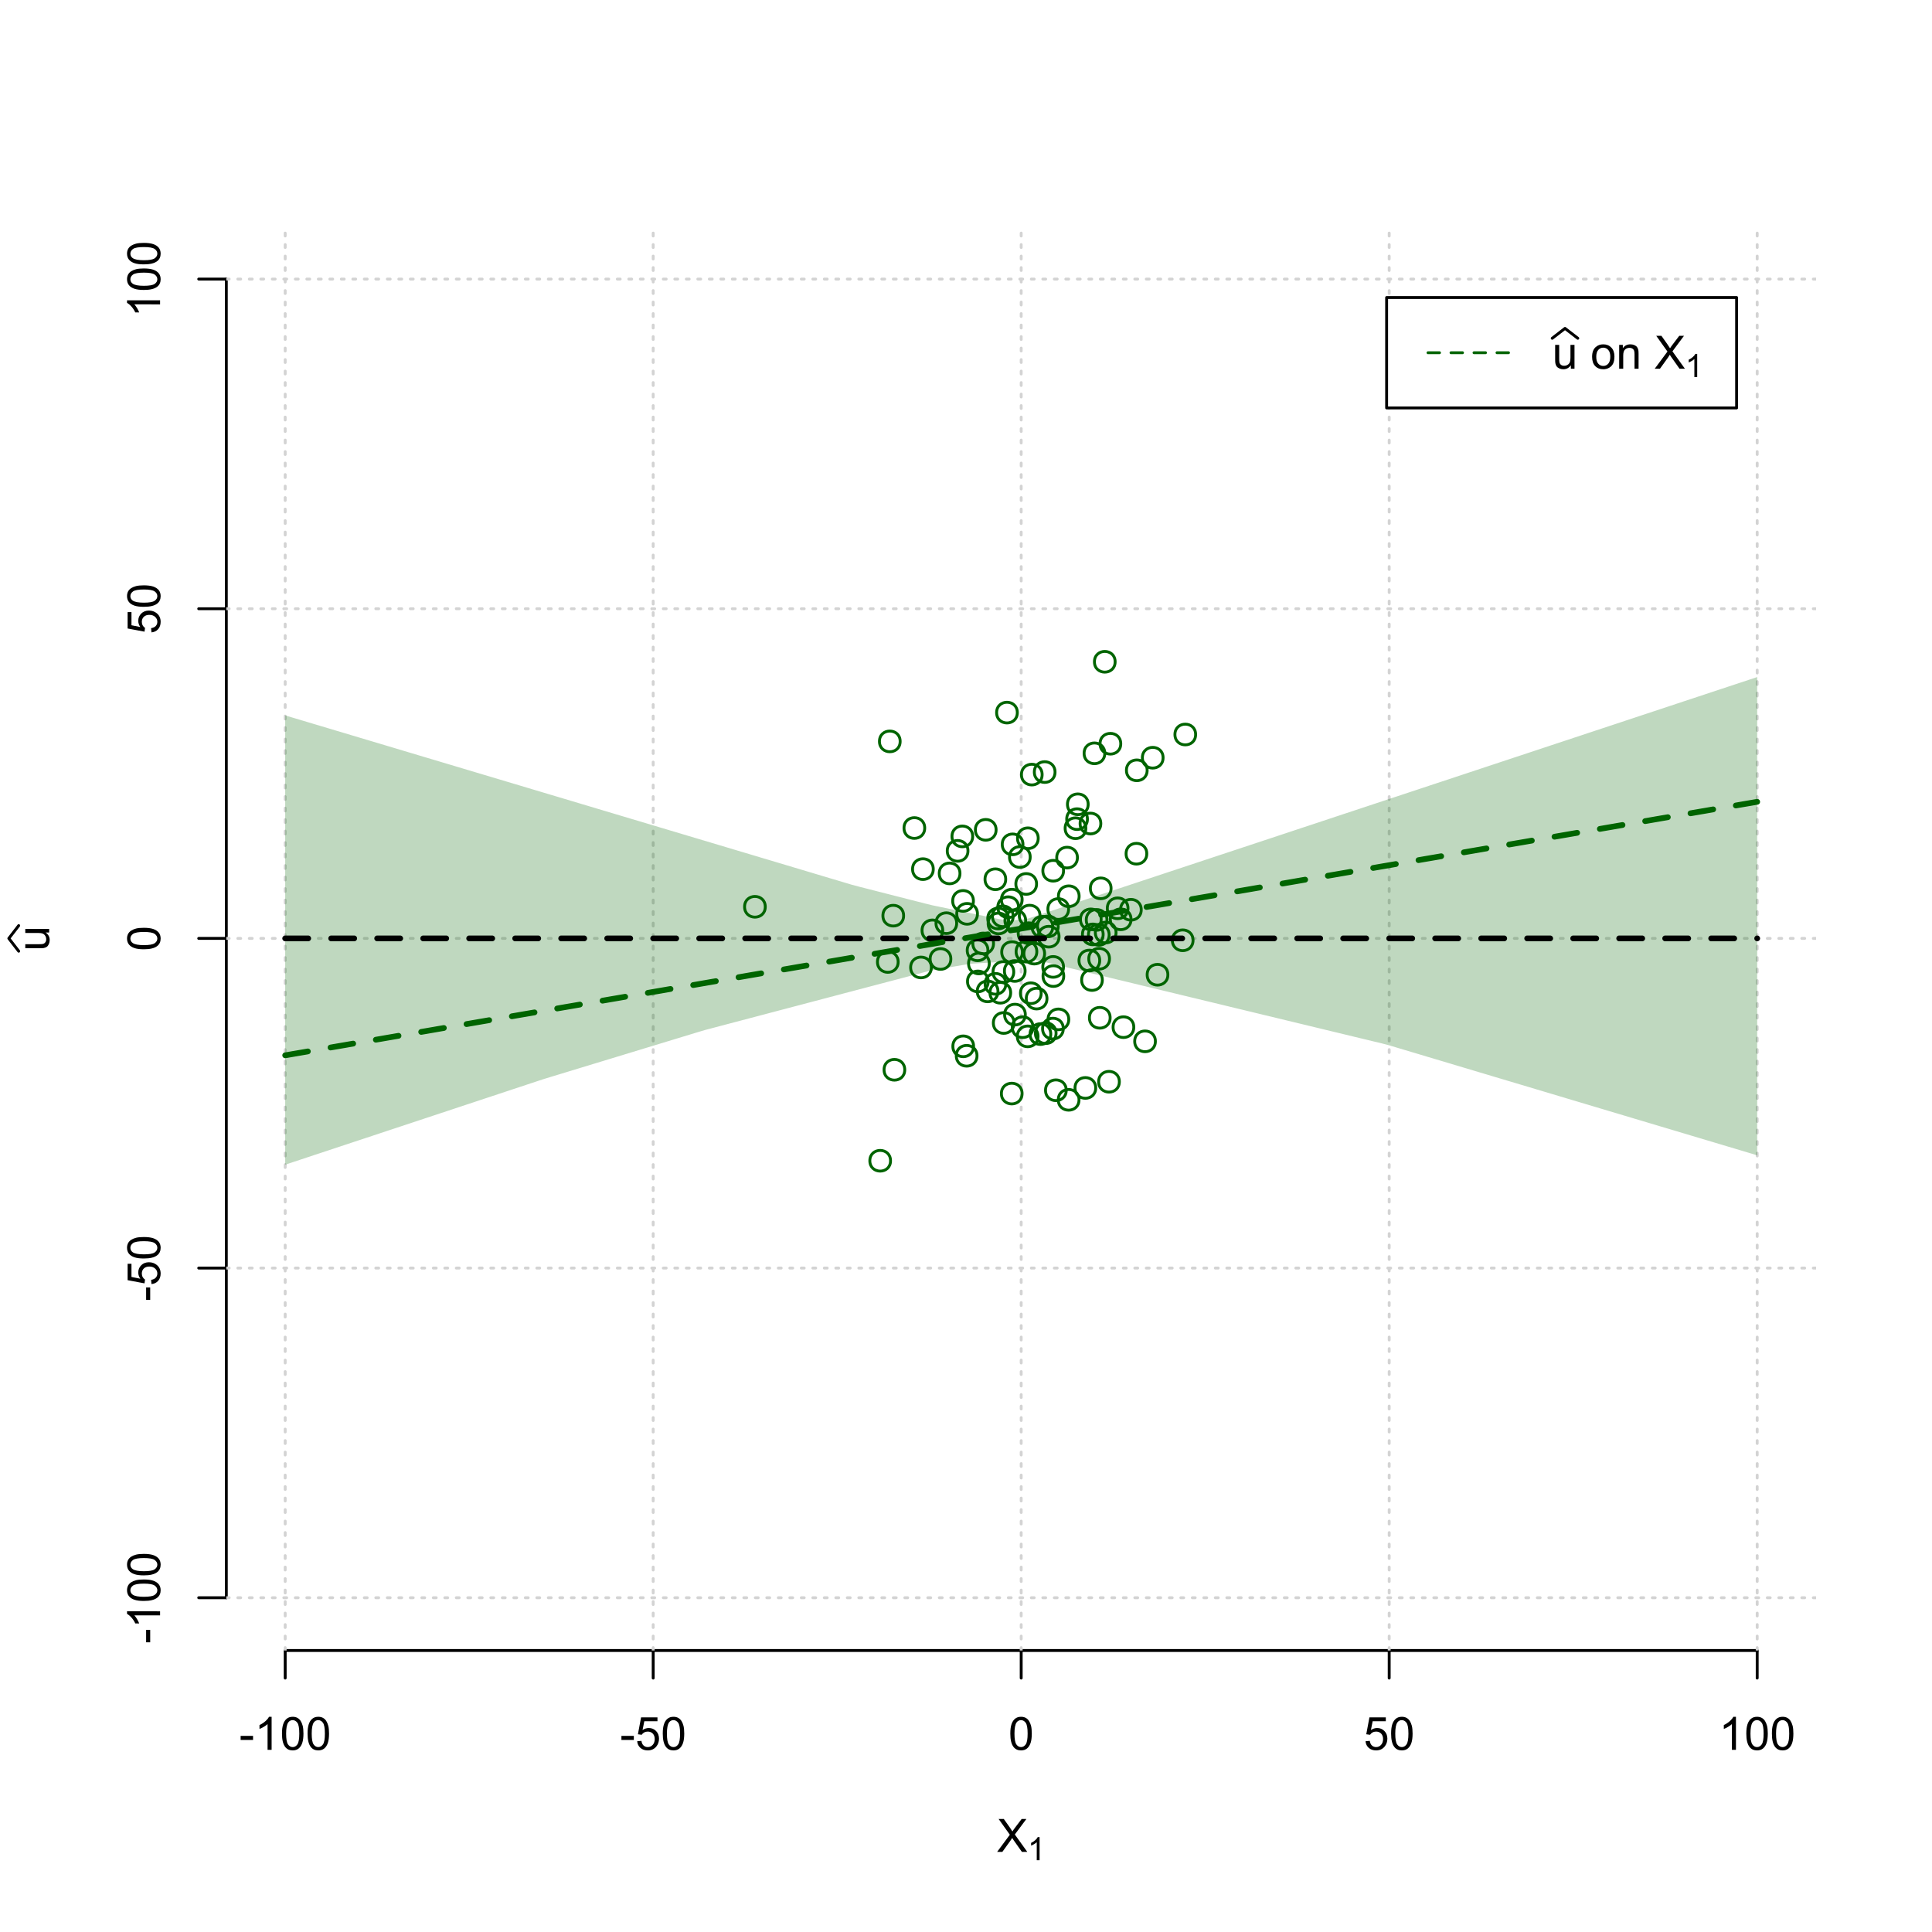 <?xml version="1.0" encoding="UTF-8"?>
<svg xmlns="http://www.w3.org/2000/svg" xmlns:xlink="http://www.w3.org/1999/xlink" width="504pt" height="504pt" viewBox="0 0 504 504" version="1.1">
<defs>
<g>
<symbol overflow="visible" id="glyph0-0">
<path style="stroke:none;" d="M 1.5 0 L 1.5 -7.5 L 7.5 -7.5 L 7.5 0 Z M 1.688 -0.188 L 7.312 -0.188 L 7.312 -7.312 L 1.688 -7.312 Z M 1.688 -0.188 "/>
</symbol>
<symbol overflow="visible" id="glyph0-1">
<path style="stroke:none;" d="M 0.055 0 L 3.375 -4.477 L 0.445 -8.59 L 1.797 -8.59 L 3.359 -6.387 C 3.68 -5.93 3.91 -5.578 4.047 -5.332 C 4.238 -5.645 4.465 -5.969 4.727 -6.312 L 6.457 -8.59 L 7.695 -8.59 L 4.676 -4.539 L 7.93 0 L 6.523 0 L 4.359 -3.062 C 4.238 -3.238 4.113 -3.43 3.984 -3.641 C 3.789 -3.324 3.652 -3.109 3.574 -2.992 L 1.418 0 Z M 0.055 0 "/>
</symbol>
<symbol overflow="visible" id="glyph0-2">
<path style="stroke:none;" d="M 0.383 -2.578 L 0.383 -3.641 L 3.621 -3.641 L 3.621 -2.578 Z M 0.383 -2.578 "/>
</symbol>
<symbol overflow="visible" id="glyph0-3">
<path style="stroke:none;" d="M 4.469 0 L 3.414 0 L 3.414 -6.719 C 3.16 -6.477 2.828 -6.234 2.414 -5.996 C 2 -5.75 1.629 -5.57 1.305 -5.449 L 1.305 -6.469 C 1.895 -6.742 2.41 -7.078 2.852 -7.477 C 3.293 -7.871 3.605 -8.254 3.789 -8.625 L 4.469 -8.625 Z M 4.469 0 "/>
</symbol>
<symbol overflow="visible" id="glyph0-4">
<path style="stroke:none;" d="M 0.5 -4.234 C 0.496 -5.246 0.602 -6.062 0.812 -6.688 C 1.02 -7.305 1.328 -7.785 1.742 -8.121 C 2.148 -8.457 2.668 -8.625 3.297 -8.625 C 3.758 -8.625 4.164 -8.531 4.512 -8.348 C 4.855 -8.16 5.141 -7.891 5.371 -7.543 C 5.594 -7.191 5.773 -6.766 5.906 -6.266 C 6.035 -5.762 6.098 -5.086 6.102 -4.234 C 6.098 -3.227 5.996 -2.414 5.789 -1.797 C 5.578 -1.176 5.266 -0.695 4.859 -0.359 C 4.445 -0.02 3.926 0.145 3.297 0.148 C 2.465 0.145 1.816 -0.148 1.348 -0.742 C 0.781 -1.457 0.496 -2.621 0.5 -4.234 Z M 1.582 -4.234 C 1.582 -2.824 1.746 -1.887 2.074 -1.418 C 2.402 -0.949 2.809 -0.715 3.297 -0.719 C 3.777 -0.715 4.184 -0.949 4.52 -1.422 C 4.848 -1.887 5.016 -2.824 5.016 -4.234 C 5.016 -5.648 4.848 -6.59 4.52 -7.055 C 4.184 -7.516 3.773 -7.746 3.289 -7.75 C 2.801 -7.746 2.414 -7.543 2.125 -7.137 C 1.762 -6.613 1.582 -5.645 1.582 -4.234 Z M 1.582 -4.234 "/>
</symbol>
<symbol overflow="visible" id="glyph0-5">
<path style="stroke:none;" d="M 0.5 -2.25 L 1.605 -2.344 C 1.684 -1.805 1.871 -1.398 2.176 -1.125 C 2.473 -0.852 2.836 -0.715 3.258 -0.719 C 3.766 -0.715 4.195 -0.906 4.547 -1.293 C 4.898 -1.672 5.074 -2.18 5.074 -2.82 C 5.074 -3.414 4.902 -3.891 4.566 -4.242 C 4.227 -4.59 3.785 -4.762 3.242 -4.766 C 2.898 -4.762 2.594 -4.684 2.32 -4.531 C 2.047 -4.375 1.832 -4.176 1.676 -3.93 L 0.688 -4.062 L 1.516 -8.473 L 5.789 -8.473 L 5.789 -7.465 L 2.359 -7.465 L 1.898 -5.156 C 2.414 -5.516 2.953 -5.695 3.523 -5.695 C 4.27 -5.695 4.902 -5.434 5.422 -4.914 C 5.934 -4.395 6.191 -3.727 6.195 -2.914 C 6.191 -2.133 5.965 -1.461 5.516 -0.898 C 4.961 -0.199 4.211 0.145 3.258 0.148 C 2.477 0.145 1.836 -0.07 1.344 -0.508 C 0.844 -0.941 0.562 -1.523 0.5 -2.25 Z M 0.5 -2.25 "/>
</symbol>
<symbol overflow="visible" id="glyph0-6">
<path style="stroke:none;" d="M 4.867 0 L 4.867 -0.914 C 4.379 -0.211 3.723 0.141 2.895 0.141 C 2.527 0.141 2.184 0.07 1.867 -0.07 C 1.547 -0.211 1.309 -0.387 1.156 -0.602 C 1 -0.812 0.895 -1.074 0.832 -1.383 C 0.785 -1.59 0.762 -1.918 0.766 -2.367 L 0.766 -6.223 L 1.82 -6.223 L 1.82 -2.773 C 1.816 -2.219 1.84 -1.848 1.887 -1.656 C 1.949 -1.379 2.09 -1.16 2.309 -1.004 C 2.523 -0.84 2.789 -0.762 3.105 -0.766 C 3.418 -0.762 3.715 -0.844 3.996 -1.008 C 4.273 -1.172 4.469 -1.391 4.586 -1.672 C 4.699 -1.949 4.758 -2.355 4.758 -2.891 L 4.758 -6.223 L 5.812 -6.223 L 5.812 0 Z M 4.867 0 "/>
</symbol>
<symbol overflow="visible" id="glyph0-7">
<path style="stroke:none;" d=""/>
</symbol>
<symbol overflow="visible" id="glyph0-8">
<path style="stroke:none;" d="M 0.398 -3.109 C 0.398 -4.262 0.719 -5.117 1.359 -5.672 C 1.895 -6.133 2.547 -6.363 3.316 -6.363 C 4.172 -6.363 4.871 -6.082 5.414 -5.52 C 5.953 -4.957 6.223 -4.184 6.227 -3.199 C 6.223 -2.398 6.102 -1.766 5.867 -1.309 C 5.625 -0.848 5.277 -0.492 4.82 -0.238 C 4.359 0.016 3.859 0.141 3.316 0.141 C 2.441 0.141 1.734 -0.137 1.203 -0.695 C 0.664 -1.254 0.398 -2.059 0.398 -3.109 Z M 1.484 -3.109 C 1.48 -2.309 1.656 -1.711 2.004 -1.32 C 2.348 -0.922 2.785 -0.727 3.316 -0.727 C 3.84 -0.727 4.273 -0.926 4.621 -1.324 C 4.969 -1.723 5.145 -2.328 5.145 -3.148 C 5.145 -3.914 4.969 -4.496 4.617 -4.895 C 4.266 -5.289 3.832 -5.488 3.316 -5.492 C 2.785 -5.488 2.348 -5.293 2.004 -4.898 C 1.656 -4.5 1.48 -3.902 1.484 -3.109 Z M 1.484 -3.109 "/>
</symbol>
<symbol overflow="visible" id="glyph0-9">
<path style="stroke:none;" d="M 0.789 0 L 0.789 -6.223 L 1.742 -6.223 L 1.742 -5.336 C 2.195 -6.02 2.855 -6.363 3.719 -6.363 C 4.09 -6.363 4.434 -6.293 4.754 -6.16 C 5.066 -6.023 5.305 -5.848 5.461 -5.633 C 5.617 -5.41 5.727 -5.152 5.789 -4.852 C 5.828 -4.656 5.848 -4.312 5.848 -3.828 L 5.848 0 L 4.793 0 L 4.793 -3.785 C 4.793 -4.215 4.75 -4.535 4.668 -4.75 C 4.586 -4.961 4.441 -5.129 4.234 -5.258 C 4.023 -5.383 3.777 -5.449 3.5 -5.449 C 3.047 -5.449 2.66 -5.305 2.332 -5.02 C 2.004 -4.734 1.84 -4.195 1.844 -3.398 L 1.844 0 Z M 0.789 0 "/>
</symbol>
<symbol overflow="visible" id="glyph1-0">
<path style="stroke:none;" d="M 1.051 0 L 1.051 -5.25 L 5.25 -5.25 L 5.25 0 Z M 1.18 -0.133 L 5.117 -0.133 L 5.117 -5.117 L 1.18 -5.117 Z M 1.18 -0.133 "/>
</symbol>
<symbol overflow="visible" id="glyph1-1">
<path style="stroke:none;" d="M 3.129 0 L 2.391 0 L 2.391 -4.703 C 2.211 -4.531 1.977 -4.363 1.691 -4.195 C 1.398 -4.023 1.141 -3.895 0.914 -3.812 L 0.914 -4.527 C 1.328 -4.719 1.688 -4.953 1.996 -5.234 C 2.305 -5.508 2.523 -5.777 2.652 -6.039 L 3.129 -6.039 Z M 3.129 0 "/>
</symbol>
<symbol overflow="visible" id="glyph2-0">
<path style="stroke:none;" d="M 0 -1.5 L -7.5 -1.5 L -7.5 -7.5 L 0 -7.5 Z M -0.188 -1.688 L -0.188 -7.312 L -7.312 -7.312 L -7.312 -1.688 Z M -0.188 -1.688 "/>
</symbol>
<symbol overflow="visible" id="glyph2-1">
<path style="stroke:none;" d="M 0 -4.867 L -0.914 -4.867 C -0.211 -4.379 0.141 -3.723 0.141 -2.895 C 0.141 -2.527 0.07 -2.184 -0.07 -1.867 C -0.211 -1.547 -0.387 -1.309 -0.598 -1.156 C -0.809 -1 -1.07 -0.895 -1.383 -0.832 C -1.59 -0.789 -1.918 -0.766 -2.367 -0.77 L -6.223 -0.77 L -6.223 -1.824 L -2.773 -1.824 C -2.219 -1.82 -1.848 -1.844 -1.656 -1.887 C -1.379 -1.949 -1.16 -2.09 -1.004 -2.309 C -0.84 -2.523 -0.762 -2.789 -0.766 -3.105 C -0.762 -3.418 -0.844 -3.715 -1.008 -3.996 C -1.172 -4.273 -1.391 -4.469 -1.672 -4.586 C -1.945 -4.699 -2.352 -4.758 -2.887 -4.758 L -6.223 -4.758 L -6.223 -5.812 L 0 -5.812 Z M 0 -4.867 "/>
</symbol>
<symbol overflow="visible" id="glyph2-2">
<path style="stroke:none;" d="M -2.578 -0.383 L -3.641 -0.383 L -3.641 -3.621 L -2.578 -3.621 Z M -2.578 -0.383 "/>
</symbol>
<symbol overflow="visible" id="glyph2-3">
<path style="stroke:none;" d="M 0 -4.469 L 0 -3.414 L -6.719 -3.418 C -6.477 -3.16 -6.234 -2.828 -5.996 -2.418 C -5.75 -2.004 -5.57 -1.633 -5.449 -1.309 L -6.469 -1.309 C -6.742 -1.895 -7.078 -2.41 -7.477 -2.852 C -7.871 -3.293 -8.254 -3.605 -8.625 -3.793 L -8.625 -4.473 Z M 0 -4.469 "/>
</symbol>
<symbol overflow="visible" id="glyph2-4">
<path style="stroke:none;" d="M -4.234 -0.5 C -5.246 -0.496 -6.062 -0.602 -6.688 -0.812 C -7.305 -1.02 -7.785 -1.328 -8.121 -1.742 C -8.457 -2.152 -8.625 -2.672 -8.625 -3.301 C -8.625 -3.758 -8.531 -4.164 -8.348 -4.512 C -8.16 -4.859 -7.891 -5.145 -7.543 -5.371 C -7.191 -5.594 -6.766 -5.773 -6.266 -5.906 C -5.762 -6.035 -5.086 -6.098 -4.234 -6.102 C -3.223 -6.098 -2.41 -5.996 -1.793 -5.789 C -1.176 -5.578 -0.695 -5.266 -0.359 -4.859 C -0.02 -4.445 0.145 -3.926 0.148 -3.297 C 0.145 -2.465 -0.148 -1.816 -0.742 -1.348 C -1.457 -0.781 -2.621 -0.496 -4.234 -0.5 Z M -4.234 -1.582 C -2.824 -1.582 -1.887 -1.746 -1.418 -2.074 C -0.949 -2.402 -0.715 -2.809 -0.719 -3.297 C -0.715 -3.777 -0.949 -4.184 -1.422 -4.52 C -1.887 -4.848 -2.824 -5.016 -4.234 -5.016 C -5.648 -5.016 -6.59 -4.848 -7.055 -4.52 C -7.516 -4.188 -7.746 -3.777 -7.75 -3.289 C -7.746 -2.801 -7.543 -2.414 -7.137 -2.129 C -6.613 -1.762 -5.645 -1.582 -4.234 -1.582 Z M -4.234 -1.582 "/>
</symbol>
<symbol overflow="visible" id="glyph2-5">
<path style="stroke:none;" d="M -2.25 -0.5 L -2.344 -1.605 C -1.805 -1.684 -1.398 -1.871 -1.125 -2.176 C -0.852 -2.473 -0.715 -2.836 -0.719 -3.258 C -0.715 -3.766 -0.906 -4.195 -1.293 -4.547 C -1.672 -4.898 -2.18 -5.074 -2.816 -5.074 C -3.414 -5.074 -3.891 -4.902 -4.242 -4.566 C -4.59 -4.227 -4.762 -3.785 -4.766 -3.242 C -4.762 -2.898 -4.684 -2.594 -4.531 -2.32 C -4.375 -2.047 -4.176 -1.832 -3.93 -1.676 L -4.062 -0.688 L -8.473 -1.52 L -8.473 -5.789 L -7.465 -5.789 L -7.465 -2.363 L -5.156 -1.898 C -5.516 -2.414 -5.695 -2.953 -5.695 -3.523 C -5.695 -4.27 -5.434 -4.902 -4.914 -5.422 C -4.395 -5.934 -3.727 -6.191 -2.91 -6.195 C -2.133 -6.191 -1.461 -5.965 -0.895 -5.516 C -0.199 -4.961 0.145 -4.211 0.148 -3.258 C 0.145 -2.477 -0.07 -1.836 -0.508 -1.344 C -0.941 -0.848 -1.523 -0.566 -2.25 -0.5 Z M -2.25 -0.5 "/>
</symbol>
</g>
<clipPath id="clip1">
  <path d="M 74 59.039 L 75 59.039 L 75 430.559 L 74 430.559 Z M 74 59.039 "/>
</clipPath>
<clipPath id="clip2">
  <path d="M 170 59.039 L 171 59.039 L 171 430.559 L 170 430.559 Z M 170 59.039 "/>
</clipPath>
<clipPath id="clip3">
  <path d="M 266 59.039 L 267 59.039 L 267 430.559 L 266 430.559 Z M 266 59.039 "/>
</clipPath>
<clipPath id="clip4">
  <path d="M 362 59.039 L 363 59.039 L 363 430.559 L 362 430.559 Z M 362 59.039 "/>
</clipPath>
<clipPath id="clip5">
  <path d="M 458 59.039 L 459 59.039 L 459 430.559 L 458 430.559 Z M 458 59.039 "/>
</clipPath>
<clipPath id="clip6">
  <path d="M 59.039 416 L 473.758 416 L 473.758 418 L 59.039 418 Z M 59.039 416 "/>
</clipPath>
<clipPath id="clip7">
  <path d="M 59.039 330 L 473.758 330 L 473.758 332 L 59.039 332 Z M 59.039 330 "/>
</clipPath>
<clipPath id="clip8">
  <path d="M 59.039 244 L 473.758 244 L 473.758 246 L 59.039 246 Z M 59.039 244 "/>
</clipPath>
<clipPath id="clip9">
  <path d="M 59.039 158 L 473.758 158 L 473.758 160 L 59.039 160 Z M 59.039 158 "/>
</clipPath>
<clipPath id="clip10">
  <path d="M 59.039 72 L 473.758 72 L 473.758 74 L 59.039 74 Z M 59.039 72 "/>
</clipPath>
</defs>
<g id="surface2826">
<rect x="0" y="0" width="504" height="504" style="fill:rgb(100%,100%,100%);fill-opacity:1;stroke:none;"/>
<g style="fill:rgb(0%,0%,0%);fill-opacity:1;">
  <use xlink:href="#glyph0-1" x="260.062" y="483.102"/>
</g>
<g style="fill:rgb(0%,0%,0%);fill-opacity:1;">
  <use xlink:href="#glyph1-1" x="268.066" y="485.281"/>
</g>
<g style="fill:rgb(0%,0%,0%);fill-opacity:1;">
  <use xlink:href="#glyph2-1" x="12.82" y="248.137"/>
</g>
<path style="fill:none;stroke-width:0.75;stroke-linecap:round;stroke-linejoin:round;stroke:rgb(0%,0%,0%);stroke-opacity:1;stroke-miterlimit:10;" d="M 4.879 248.137 L 2.301 244.801 L 4.879 241.465 "/>
<path style="fill:none;stroke-width:0.75;stroke-linecap:round;stroke-linejoin:round;stroke:rgb(0%,0%,0%);stroke-opacity:1;stroke-miterlimit:10;" d="M 74.398 430.559 L 458.398 430.559 "/>
<path style="fill:none;stroke-width:0.75;stroke-linecap:round;stroke-linejoin:round;stroke:rgb(0%,0%,0%);stroke-opacity:1;stroke-miterlimit:10;" d="M 74.398 430.559 L 74.398 437.762 "/>
<path style="fill:none;stroke-width:0.75;stroke-linecap:round;stroke-linejoin:round;stroke:rgb(0%,0%,0%);stroke-opacity:1;stroke-miterlimit:10;" d="M 170.398 430.559 L 170.398 437.762 "/>
<path style="fill:none;stroke-width:0.75;stroke-linecap:round;stroke-linejoin:round;stroke:rgb(0%,0%,0%);stroke-opacity:1;stroke-miterlimit:10;" d="M 266.398 430.559 L 266.398 437.762 "/>
<path style="fill:none;stroke-width:0.75;stroke-linecap:round;stroke-linejoin:round;stroke:rgb(0%,0%,0%);stroke-opacity:1;stroke-miterlimit:10;" d="M 362.398 430.559 L 362.398 437.762 "/>
<path style="fill:none;stroke-width:0.75;stroke-linecap:round;stroke-linejoin:round;stroke:rgb(0%,0%,0%);stroke-opacity:1;stroke-miterlimit:10;" d="M 458.398 430.559 L 458.398 437.762 "/>
<g style="fill:rgb(0%,0%,0%);fill-opacity:1;">
  <use xlink:href="#glyph0-2" x="62.391" y="456.48"/>
  <use xlink:href="#glyph0-3" x="66.387" y="456.48"/>
  <use xlink:href="#glyph0-4" x="73.061" y="456.48"/>
  <use xlink:href="#glyph0-4" x="79.734" y="456.48"/>
</g>
<g style="fill:rgb(0%,0%,0%);fill-opacity:1;">
  <use xlink:href="#glyph0-2" x="161.727" y="456.48"/>
  <use xlink:href="#glyph0-5" x="165.723" y="456.48"/>
  <use xlink:href="#glyph0-4" x="172.396" y="456.48"/>
</g>
<g style="fill:rgb(0%,0%,0%);fill-opacity:1;">
  <use xlink:href="#glyph0-4" x="263.062" y="456.48"/>
</g>
<g style="fill:rgb(0%,0%,0%);fill-opacity:1;">
  <use xlink:href="#glyph0-5" x="355.727" y="456.48"/>
  <use xlink:href="#glyph0-4" x="362.4" y="456.48"/>
</g>
<g style="fill:rgb(0%,0%,0%);fill-opacity:1;">
  <use xlink:href="#glyph0-3" x="448.387" y="456.48"/>
  <use xlink:href="#glyph0-4" x="455.061" y="456.48"/>
  <use xlink:href="#glyph0-4" x="461.734" y="456.48"/>
</g>
<path style="fill:none;stroke-width:0.75;stroke-linecap:round;stroke-linejoin:round;stroke:rgb(0%,0%,0%);stroke-opacity:1;stroke-miterlimit:10;" d="M 59.039 416.801 L 59.039 72.801 "/>
<path style="fill:none;stroke-width:0.75;stroke-linecap:round;stroke-linejoin:round;stroke:rgb(0%,0%,0%);stroke-opacity:1;stroke-miterlimit:10;" d="M 59.039 416.801 L 51.84 416.801 "/>
<path style="fill:none;stroke-width:0.75;stroke-linecap:round;stroke-linejoin:round;stroke:rgb(0%,0%,0%);stroke-opacity:1;stroke-miterlimit:10;" d="M 59.039 330.801 L 51.84 330.801 "/>
<path style="fill:none;stroke-width:0.75;stroke-linecap:round;stroke-linejoin:round;stroke:rgb(0%,0%,0%);stroke-opacity:1;stroke-miterlimit:10;" d="M 59.039 244.801 L 51.84 244.801 "/>
<path style="fill:none;stroke-width:0.75;stroke-linecap:round;stroke-linejoin:round;stroke:rgb(0%,0%,0%);stroke-opacity:1;stroke-miterlimit:10;" d="M 59.039 158.801 L 51.84 158.801 "/>
<path style="fill:none;stroke-width:0.75;stroke-linecap:round;stroke-linejoin:round;stroke:rgb(0%,0%,0%);stroke-opacity:1;stroke-miterlimit:10;" d="M 59.039 72.801 L 51.84 72.801 "/>
<g style="fill:rgb(0%,0%,0%);fill-opacity:1;">
  <use xlink:href="#glyph2-2" x="41.762" y="428.809"/>
  <use xlink:href="#glyph2-3" x="41.762" y="424.812"/>
  <use xlink:href="#glyph2-4" x="41.762" y="418.139"/>
  <use xlink:href="#glyph2-4" x="41.762" y="411.465"/>
</g>
<g style="fill:rgb(0%,0%,0%);fill-opacity:1;">
  <use xlink:href="#glyph2-2" x="41.762" y="339.473"/>
  <use xlink:href="#glyph2-5" x="41.762" y="335.477"/>
  <use xlink:href="#glyph2-4" x="41.762" y="328.803"/>
</g>
<g style="fill:rgb(0%,0%,0%);fill-opacity:1;">
  <use xlink:href="#glyph2-4" x="41.762" y="248.137"/>
</g>
<g style="fill:rgb(0%,0%,0%);fill-opacity:1;">
  <use xlink:href="#glyph2-5" x="41.762" y="165.473"/>
  <use xlink:href="#glyph2-4" x="41.762" y="158.799"/>
</g>
<g style="fill:rgb(0%,0%,0%);fill-opacity:1;">
  <use xlink:href="#glyph2-3" x="41.762" y="82.812"/>
  <use xlink:href="#glyph2-4" x="41.762" y="76.139"/>
  <use xlink:href="#glyph2-4" x="41.762" y="69.465"/>
</g>
<g clip-path="url(#clip1)" clip-rule="nonzero">
<path style="fill:none;stroke-width:0.75;stroke-linecap:round;stroke-linejoin:round;stroke:rgb(82.745%,82.745%,82.745%);stroke-opacity:1;stroke-dasharray:0.75,2.25;stroke-miterlimit:10;" d="M 74.398 430.559 L 74.398 59.039 "/>
</g>
<g clip-path="url(#clip2)" clip-rule="nonzero">
<path style="fill:none;stroke-width:0.75;stroke-linecap:round;stroke-linejoin:round;stroke:rgb(82.745%,82.745%,82.745%);stroke-opacity:1;stroke-dasharray:0.75,2.25;stroke-miterlimit:10;" d="M 170.398 430.559 L 170.398 59.039 "/>
</g>
<g clip-path="url(#clip3)" clip-rule="nonzero">
<path style="fill:none;stroke-width:0.75;stroke-linecap:round;stroke-linejoin:round;stroke:rgb(82.745%,82.745%,82.745%);stroke-opacity:1;stroke-dasharray:0.75,2.25;stroke-miterlimit:10;" d="M 266.398 430.559 L 266.398 59.039 "/>
</g>
<g clip-path="url(#clip4)" clip-rule="nonzero">
<path style="fill:none;stroke-width:0.75;stroke-linecap:round;stroke-linejoin:round;stroke:rgb(82.745%,82.745%,82.745%);stroke-opacity:1;stroke-dasharray:0.75,2.25;stroke-miterlimit:10;" d="M 362.398 430.559 L 362.398 59.039 "/>
</g>
<g clip-path="url(#clip5)" clip-rule="nonzero">
<path style="fill:none;stroke-width:0.75;stroke-linecap:round;stroke-linejoin:round;stroke:rgb(82.745%,82.745%,82.745%);stroke-opacity:1;stroke-dasharray:0.75,2.25;stroke-miterlimit:10;" d="M 458.398 430.559 L 458.398 59.039 "/>
</g>
<g clip-path="url(#clip6)" clip-rule="nonzero">
<path style="fill:none;stroke-width:0.75;stroke-linecap:round;stroke-linejoin:round;stroke:rgb(82.745%,82.745%,82.745%);stroke-opacity:1;stroke-dasharray:0.75,2.25;stroke-miterlimit:10;" d="M 59.039 416.801 L 473.762 416.801 "/>
</g>
<g clip-path="url(#clip7)" clip-rule="nonzero">
<path style="fill:none;stroke-width:0.75;stroke-linecap:round;stroke-linejoin:round;stroke:rgb(82.745%,82.745%,82.745%);stroke-opacity:1;stroke-dasharray:0.75,2.25;stroke-miterlimit:10;" d="M 59.039 330.801 L 473.762 330.801 "/>
</g>
<g clip-path="url(#clip8)" clip-rule="nonzero">
<path style="fill:none;stroke-width:0.75;stroke-linecap:round;stroke-linejoin:round;stroke:rgb(82.745%,82.745%,82.745%);stroke-opacity:1;stroke-dasharray:0.75,2.25;stroke-miterlimit:10;" d="M 59.039 244.801 L 473.762 244.801 "/>
</g>
<g clip-path="url(#clip9)" clip-rule="nonzero">
<path style="fill:none;stroke-width:0.75;stroke-linecap:round;stroke-linejoin:round;stroke:rgb(82.745%,82.745%,82.745%);stroke-opacity:1;stroke-dasharray:0.75,2.25;stroke-miterlimit:10;" d="M 59.039 158.801 L 473.762 158.801 "/>
</g>
<g clip-path="url(#clip10)" clip-rule="nonzero">
<path style="fill:none;stroke-width:0.75;stroke-linecap:round;stroke-linejoin:round;stroke:rgb(82.745%,82.745%,82.745%);stroke-opacity:1;stroke-dasharray:0.75,2.25;stroke-miterlimit:10;" d="M 59.039 72.801 L 473.762 72.801 "/>
</g>
<path style=" stroke:none;fill-rule:nonzero;fill:rgb(0%,39.216%,0%);fill-opacity:0.251;" d="M 74.398 129.25 L 74.398 186.629 L 76.32 187.203 L 78.238 187.773 L 80.16 188.348 L 82.078 188.922 L 85.922 190.07 L 87.84 190.645 L 89.762 191.219 L 91.68 191.793 L 93.602 192.367 L 95.52 192.938 L 97.441 193.512 L 99.359 194.086 L 101.281 194.66 L 103.199 195.234 L 105.121 195.809 L 107.039 196.383 L 108.961 196.957 L 110.879 197.531 L 112.801 198.102 L 114.719 198.676 L 116.641 199.25 L 118.559 199.824 L 120.48 200.398 L 122.398 200.973 L 124.32 201.547 L 126.238 202.121 L 128.16 202.695 L 130.078 203.266 L 133.922 204.414 L 135.84 204.988 L 137.762 205.562 L 139.68 206.137 L 141.602 206.711 L 143.52 207.285 L 145.441 207.859 L 147.359 208.43 L 149.281 209.004 L 151.199 209.578 L 153.121 210.152 L 155.039 210.727 L 156.961 211.301 L 158.879 211.875 L 160.801 212.449 L 162.719 213.023 L 164.641 213.598 L 166.559 214.168 L 168.48 214.742 L 170.398 215.316 L 172.32 215.891 L 174.238 216.465 L 176.16 217.039 L 178.078 217.613 L 181.922 218.762 L 183.84 219.332 L 185.762 219.906 L 187.68 220.48 L 189.602 221.055 L 191.52 221.629 L 193.441 222.203 L 195.359 222.777 L 197.281 223.352 L 199.199 223.926 L 201.121 224.496 L 203.039 225.07 L 204.961 225.645 L 206.879 226.219 L 208.801 226.793 L 210.719 227.367 L 212.641 227.941 L 214.559 228.516 L 216.48 229.09 L 218.398 229.66 L 220.32 230.234 L 222.238 230.809 L 224.16 231.32 L 226.078 231.809 L 228 232.297 L 229.922 232.789 L 231.84 233.277 L 233.762 233.77 L 235.68 234.258 L 237.602 234.75 L 239.52 235.238 L 241.441 235.73 L 243.359 236.195 L 245.281 236.59 L 247.199 236.988 L 249.121 237.383 L 251.039 237.781 L 252.961 238.176 L 254.879 238.574 L 256.801 238.969 L 258.719 239.367 L 260.641 239.766 L 262.559 240.09 L 264.48 240.059 L 266.398 239.922 L 268.32 239.59 L 270.238 238.953 L 272.16 238.316 L 274.078 237.684 L 277.922 236.41 L 279.84 235.773 L 281.762 235.137 L 283.68 234.5 L 285.602 233.867 L 287.52 233.23 L 289.441 232.594 L 291.359 231.957 L 293.281 231.32 L 295.199 230.684 L 297.121 230.051 L 299.039 229.414 L 300.961 228.777 L 302.879 228.141 L 304.801 227.504 L 306.719 226.871 L 308.641 226.234 L 310.559 225.598 L 312.48 224.961 L 314.398 224.324 L 316.32 223.688 L 318.238 223.055 L 320.16 222.418 L 322.078 221.781 L 325.922 220.508 L 327.84 219.871 L 329.762 219.238 L 331.68 218.602 L 333.602 217.965 L 335.52 217.328 L 337.441 216.691 L 339.359 216.055 L 341.281 215.422 L 343.199 214.785 L 345.121 214.148 L 347.039 213.512 L 348.961 212.875 L 350.879 212.238 L 352.801 211.605 L 354.719 210.969 L 356.641 210.332 L 358.559 209.695 L 360.48 209.059 L 362.398 208.422 L 364.32 207.789 L 366.238 207.152 L 368.16 206.516 L 370.078 205.879 L 373.922 204.605 L 375.84 203.973 L 377.762 203.336 L 379.68 202.699 L 381.602 202.062 L 383.52 201.426 L 385.441 200.793 L 387.359 200.156 L 389.281 199.52 L 391.199 198.883 L 393.121 198.246 L 395.039 197.609 L 396.961 196.977 L 398.879 196.34 L 400.801 195.703 L 402.719 195.066 L 404.641 194.43 L 406.559 193.793 L 408.48 193.16 L 410.398 192.523 L 412.32 191.887 L 414.238 191.25 L 416.16 190.613 L 418.078 189.977 L 420 189.344 L 421.922 188.707 L 423.84 188.07 L 425.762 187.434 L 427.68 186.797 L 429.602 186.16 L 431.52 185.527 L 433.441 184.891 L 435.359 184.254 L 437.281 183.617 L 439.199 182.98 L 441.121 182.344 L 443.039 181.711 L 444.961 181.074 L 446.879 180.438 L 448.801 179.801 L 450.719 179.164 L 452.641 178.531 L 454.559 177.895 L 456.48 177.258 L 458.398 176.621 L 458.398 113.016 L 458.398 358.766 L 458.398 301.387 L 456.48 300.812 L 454.559 300.238 L 452.641 299.664 L 450.719 299.09 L 448.801 298.516 L 446.879 297.941 L 444.961 297.371 L 443.039 296.797 L 441.121 296.223 L 439.199 295.648 L 437.281 295.074 L 435.359 294.5 L 433.441 293.926 L 431.52 293.352 L 429.602 292.777 L 427.68 292.207 L 425.762 291.633 L 423.84 291.059 L 421.922 290.484 L 418.078 289.336 L 416.16 288.762 L 414.238 288.188 L 412.32 287.613 L 410.398 287.043 L 408.48 286.469 L 406.559 285.895 L 404.641 285.32 L 402.719 284.746 L 400.801 284.172 L 398.879 283.598 L 396.961 283.023 L 395.039 282.449 L 393.121 281.879 L 391.199 281.305 L 389.281 280.73 L 387.359 280.156 L 385.441 279.582 L 383.52 279.008 L 381.602 278.434 L 379.68 277.859 L 377.762 277.285 L 375.84 276.711 L 373.922 276.141 L 370.078 274.992 L 368.16 274.418 L 366.238 273.844 L 364.32 273.27 L 362.398 272.695 L 360.48 272.191 L 358.559 271.73 L 356.641 271.266 L 354.719 270.801 L 352.801 270.34 L 350.879 269.875 L 348.961 269.41 L 347.039 268.949 L 345.121 268.484 L 343.199 268.02 L 341.281 267.559 L 339.359 267.094 L 337.441 266.629 L 335.52 266.168 L 333.602 265.703 L 331.68 265.238 L 329.762 264.777 L 327.84 264.312 L 325.922 263.848 L 324 263.383 L 322.078 262.922 L 320.16 262.457 L 318.238 261.992 L 316.32 261.531 L 314.398 261.066 L 312.48 260.602 L 310.559 260.141 L 308.641 259.676 L 306.719 259.211 L 304.801 258.75 L 302.879 258.285 L 300.961 257.82 L 299.039 257.359 L 297.121 256.895 L 295.199 256.43 L 293.281 255.969 L 291.359 255.504 L 289.441 255.039 L 287.52 254.578 L 285.602 254.113 L 283.68 253.648 L 281.762 253.184 L 279.84 252.723 L 277.922 252.258 L 276 251.793 L 274.078 251.332 L 272.16 250.867 L 270.238 250.48 L 268.32 250.516 L 266.398 250.629 L 264.48 250.742 L 262.559 250.855 L 260.641 250.969 L 258.719 251.082 L 256.801 251.195 L 254.879 251.309 L 252.961 251.434 L 251.039 251.766 L 249.121 252.098 L 247.199 252.43 L 245.281 252.762 L 243.359 253.098 L 241.441 253.535 L 239.52 254.039 L 237.602 254.547 L 235.68 255.055 L 233.762 255.559 L 231.84 256.066 L 229.922 256.57 L 228 257.078 L 226.078 257.582 L 224.16 258.09 L 222.238 258.598 L 220.32 259.102 L 218.398 259.609 L 216.48 260.113 L 214.559 260.621 L 212.641 261.125 L 210.719 261.633 L 208.801 262.141 L 206.879 262.645 L 204.961 263.152 L 203.039 263.656 L 201.121 264.164 L 199.199 264.672 L 197.281 265.176 L 195.359 265.684 L 193.441 266.188 L 191.52 266.695 L 189.602 267.199 L 187.68 267.707 L 185.762 268.215 L 183.84 268.719 L 181.922 269.293 L 180 269.879 L 178.078 270.461 L 176.16 271.047 L 174.238 271.629 L 172.32 272.215 L 170.398 272.801 L 168.48 273.383 L 166.559 273.969 L 164.641 274.551 L 162.719 275.137 L 160.801 275.723 L 158.879 276.305 L 156.961 276.891 L 155.039 277.473 L 153.121 278.059 L 151.199 278.641 L 149.281 279.227 L 147.359 279.812 L 145.441 280.395 L 143.52 280.98 L 141.602 281.57 L 139.68 282.207 L 137.762 282.84 L 135.84 283.477 L 133.922 284.113 L 130.078 285.387 L 128.16 286.023 L 126.238 286.656 L 124.32 287.293 L 122.398 287.93 L 120.48 288.566 L 118.559 289.203 L 116.641 289.84 L 114.719 290.473 L 112.801 291.109 L 110.879 291.746 L 108.961 292.383 L 107.039 293.02 L 105.121 293.656 L 103.199 294.289 L 101.281 294.926 L 99.359 295.562 L 97.441 296.199 L 95.52 296.836 L 93.602 297.469 L 91.68 298.105 L 89.762 298.742 L 87.84 299.379 L 85.922 300.016 L 84 300.652 L 82.078 301.285 L 80.16 301.922 L 78.238 302.559 L 76.32 303.195 L 74.398 303.832 L 74.398 367.438 Z M 74.398 129.25 "/>
<path style="fill:none;stroke-width:0.75;stroke-linecap:round;stroke-linejoin:round;stroke:rgb(0%,39.216%,0%);stroke-opacity:1;stroke-miterlimit:10;" d="M 243.461 226.73 C 243.461 230.332 238.062 230.332 238.062 226.73 C 238.062 223.129 243.461 223.129 243.461 226.73 "/>
<path style="fill:none;stroke-width:0.75;stroke-linecap:round;stroke-linejoin:round;stroke:rgb(0%,39.216%,0%);stroke-opacity:1;stroke-miterlimit:10;" d="M 283.262 216.062 C 283.262 219.66 277.863 219.66 277.863 216.062 C 277.863 212.461 283.262 212.461 283.262 216.062 "/>
<path style="fill:none;stroke-width:0.75;stroke-linecap:round;stroke-linejoin:round;stroke:rgb(0%,39.216%,0%);stroke-opacity:1;stroke-miterlimit:10;" d="M 281.48 286.91 C 281.48 290.508 276.078 290.508 276.078 286.91 C 276.078 283.309 281.48 283.309 281.48 286.91 "/>
<path style="fill:none;stroke-width:0.75;stroke-linecap:round;stroke-linejoin:round;stroke:rgb(0%,39.216%,0%);stroke-opacity:1;stroke-miterlimit:10;" d="M 275.227 201.406 C 275.227 205.008 269.828 205.008 269.828 201.406 C 269.828 197.809 275.227 197.809 275.227 201.406 "/>
<path style="fill:none;stroke-width:0.75;stroke-linecap:round;stroke-linejoin:round;stroke:rgb(0%,39.216%,0%);stroke-opacity:1;stroke-miterlimit:10;" d="M 262.359 229.371 C 262.359 232.973 256.961 232.973 256.961 229.371 C 256.961 225.77 262.359 225.77 262.359 229.371 "/>
<path style="fill:none;stroke-width:0.75;stroke-linecap:round;stroke-linejoin:round;stroke:rgb(0%,39.216%,0%);stroke-opacity:1;stroke-miterlimit:10;" d="M 287.262 239.84 C 287.262 243.438 281.859 243.438 281.859 239.84 C 281.859 236.238 287.262 236.238 287.262 239.84 "/>
<path style="fill:none;stroke-width:0.75;stroke-linecap:round;stroke-linejoin:round;stroke:rgb(0%,39.216%,0%);stroke-opacity:1;stroke-miterlimit:10;" d="M 286.879 250.57 C 286.879 254.172 281.477 254.172 281.477 250.57 C 281.477 246.969 286.879 246.969 286.879 250.57 "/>
<path style="fill:none;stroke-width:0.75;stroke-linecap:round;stroke-linejoin:round;stroke:rgb(0%,39.216%,0%);stroke-opacity:1;stroke-miterlimit:10;" d="M 274.633 241.762 C 274.633 245.363 269.23 245.363 269.23 241.762 C 269.23 238.164 274.633 238.164 274.633 241.762 "/>
<path style="fill:none;stroke-width:0.75;stroke-linecap:round;stroke-linejoin:round;stroke:rgb(0%,39.216%,0%);stroke-opacity:1;stroke-miterlimit:10;" d="M 292.371 194.02 C 292.371 197.617 286.973 197.617 286.973 194.02 C 286.973 190.418 292.371 190.418 292.371 194.02 "/>
<path style="fill:none;stroke-width:0.75;stroke-linecap:round;stroke-linejoin:round;stroke:rgb(0%,39.216%,0%);stroke-opacity:1;stroke-miterlimit:10;" d="M 301.406 271.652 C 301.406 275.254 296.008 275.254 296.008 271.652 C 296.008 268.051 301.406 268.051 301.406 271.652 "/>
<path style="fill:none;stroke-width:0.75;stroke-linecap:round;stroke-linejoin:round;stroke:rgb(0%,39.216%,0%);stroke-opacity:1;stroke-miterlimit:10;" d="M 253.742 218.191 C 253.742 221.789 248.344 221.789 248.344 218.191 C 248.344 214.59 253.742 214.59 253.742 218.191 "/>
<path style="fill:none;stroke-width:0.75;stroke-linecap:round;stroke-linejoin:round;stroke:rgb(0%,39.216%,0%);stroke-opacity:1;stroke-miterlimit:10;" d="M 267.562 240.16 C 267.562 243.758 262.16 243.758 262.16 240.16 C 262.16 236.559 267.562 236.559 267.562 240.16 "/>
<path style="fill:none;stroke-width:0.75;stroke-linecap:round;stroke-linejoin:round;stroke:rgb(0%,39.216%,0%);stroke-opacity:1;stroke-miterlimit:10;" d="M 232.312 302.805 C 232.312 306.406 226.914 306.406 226.914 302.805 C 226.914 299.207 232.312 299.207 232.312 302.805 "/>
<path style="fill:none;stroke-width:0.75;stroke-linecap:round;stroke-linejoin:round;stroke:rgb(0%,39.216%,0%);stroke-opacity:1;stroke-miterlimit:10;" d="M 276.055 241.68 C 276.055 245.277 270.656 245.277 270.656 241.68 C 270.656 238.078 276.055 238.078 276.055 241.68 "/>
<path style="fill:none;stroke-width:0.75;stroke-linecap:round;stroke-linejoin:round;stroke:rgb(0%,39.216%,0%);stroke-opacity:1;stroke-miterlimit:10;" d="M 297.715 237.328 C 297.715 240.93 292.316 240.93 292.316 237.328 C 292.316 233.727 297.715 233.727 297.715 237.328 "/>
<path style="fill:none;stroke-width:0.75;stroke-linecap:round;stroke-linejoin:round;stroke:rgb(0%,39.216%,0%);stroke-opacity:1;stroke-miterlimit:10;" d="M 277.445 227.148 C 277.445 230.75 272.047 230.75 272.047 227.148 C 272.047 223.551 277.445 223.551 277.445 227.148 "/>
<path style="fill:none;stroke-width:0.75;stroke-linecap:round;stroke-linejoin:round;stroke:rgb(0%,39.216%,0%);stroke-opacity:1;stroke-miterlimit:10;" d="M 273.125 260.5 C 273.125 264.102 267.723 264.102 267.723 260.5 C 267.723 256.902 273.125 256.902 273.125 260.5 "/>
<path style="fill:none;stroke-width:0.75;stroke-linecap:round;stroke-linejoin:round;stroke:rgb(0%,39.216%,0%);stroke-opacity:1;stroke-miterlimit:10;" d="M 270.84 218.676 C 270.84 222.277 265.441 222.277 265.441 218.676 C 265.441 215.078 270.84 215.078 270.84 218.676 "/>
<path style="fill:none;stroke-width:0.75;stroke-linecap:round;stroke-linejoin:round;stroke:rgb(0%,39.216%,0%);stroke-opacity:1;stroke-miterlimit:10;" d="M 270.473 248.25 C 270.473 251.852 265.07 251.852 265.07 248.25 C 265.07 244.648 270.473 244.648 270.473 248.25 "/>
<path style="fill:none;stroke-width:0.75;stroke-linecap:round;stroke-linejoin:round;stroke:rgb(0%,39.216%,0%);stroke-opacity:1;stroke-miterlimit:10;" d="M 268.75 223.57 C 268.75 227.172 263.352 227.172 263.352 223.57 C 263.352 219.973 268.75 219.973 268.75 223.57 "/>
<path style="fill:none;stroke-width:0.75;stroke-linecap:round;stroke-linejoin:round;stroke:rgb(0%,39.216%,0%);stroke-opacity:1;stroke-miterlimit:10;" d="M 263.082 239.613 C 263.082 243.211 257.68 243.211 257.68 239.613 C 257.68 236.012 263.082 236.012 263.082 239.613 "/>
<path style="fill:none;stroke-width:0.75;stroke-linecap:round;stroke-linejoin:round;stroke:rgb(0%,39.216%,0%);stroke-opacity:1;stroke-miterlimit:10;" d="M 281.066 223.719 C 281.066 227.32 275.668 227.32 275.668 223.719 C 275.668 220.121 281.066 220.121 281.066 223.719 "/>
<path style="fill:none;stroke-width:0.75;stroke-linecap:round;stroke-linejoin:round;stroke:rgb(0%,39.216%,0%);stroke-opacity:1;stroke-miterlimit:10;" d="M 288.207 196.52 C 288.207 200.117 282.809 200.117 282.809 196.52 C 282.809 192.918 288.207 192.918 288.207 196.52 "/>
<path style="fill:none;stroke-width:0.75;stroke-linecap:round;stroke-linejoin:round;stroke:rgb(0%,39.216%,0%);stroke-opacity:1;stroke-miterlimit:10;" d="M 295.77 267.953 C 295.77 271.555 290.371 271.555 290.371 267.953 C 290.371 264.355 295.77 264.355 295.77 267.953 "/>
<path style="fill:none;stroke-width:0.75;stroke-linecap:round;stroke-linejoin:round;stroke:rgb(0%,39.216%,0%);stroke-opacity:1;stroke-miterlimit:10;" d="M 266.648 234.691 C 266.648 238.293 261.246 238.293 261.246 234.691 C 261.246 231.094 266.648 231.094 266.648 234.691 "/>
<path style="fill:none;stroke-width:0.75;stroke-linecap:round;stroke-linejoin:round;stroke:rgb(0%,39.216%,0%);stroke-opacity:1;stroke-miterlimit:10;" d="M 278.766 237.145 C 278.766 240.746 273.367 240.746 273.367 237.145 C 273.367 233.543 278.766 233.543 278.766 237.145 "/>
<path style="fill:none;stroke-width:0.75;stroke-linecap:round;stroke-linejoin:round;stroke:rgb(0%,39.216%,0%);stroke-opacity:1;stroke-miterlimit:10;" d="M 304.664 254.281 C 304.664 257.879 299.262 257.879 299.262 254.281 C 299.262 250.68 304.664 250.68 304.664 254.281 "/>
<path style="fill:none;stroke-width:0.75;stroke-linecap:round;stroke-linejoin:round;stroke:rgb(0%,39.216%,0%);stroke-opacity:1;stroke-miterlimit:10;" d="M 276.277 244.352 C 276.277 247.953 270.879 247.953 270.879 244.352 C 270.879 240.754 276.277 240.754 276.277 244.352 "/>
<path style="fill:none;stroke-width:0.75;stroke-linecap:round;stroke-linejoin:round;stroke:rgb(0%,39.216%,0%);stroke-opacity:1;stroke-miterlimit:10;" d="M 267.473 264.676 C 267.473 268.277 262.07 268.277 262.07 264.676 C 262.07 261.078 267.473 261.078 267.473 264.676 "/>
<path style="fill:none;stroke-width:0.75;stroke-linecap:round;stroke-linejoin:round;stroke:rgb(0%,39.216%,0%);stroke-opacity:1;stroke-miterlimit:10;" d="M 269.48 267.965 C 269.48 271.566 264.078 271.566 264.078 267.965 C 264.078 264.363 269.48 264.363 269.48 267.965 "/>
<path style="fill:none;stroke-width:0.75;stroke-linecap:round;stroke-linejoin:round;stroke:rgb(0%,39.216%,0%);stroke-opacity:1;stroke-miterlimit:10;" d="M 253.934 235.02 C 253.934 238.621 248.531 238.621 248.531 235.02 C 248.531 231.422 253.934 231.422 253.934 235.02 "/>
<path style="fill:none;stroke-width:0.75;stroke-linecap:round;stroke-linejoin:round;stroke:rgb(0%,39.216%,0%);stroke-opacity:1;stroke-miterlimit:10;" d="M 299.258 200.949 C 299.258 204.551 293.855 204.551 293.855 200.949 C 293.855 197.352 299.258 197.352 299.258 200.949 "/>
<path style="fill:none;stroke-width:0.75;stroke-linecap:round;stroke-linejoin:round;stroke:rgb(0%,39.216%,0%);stroke-opacity:1;stroke-miterlimit:10;" d="M 259.852 216.477 C 259.852 220.078 254.449 220.078 254.449 216.477 C 254.449 212.879 259.852 212.879 259.852 216.477 "/>
<path style="fill:none;stroke-width:0.75;stroke-linecap:round;stroke-linejoin:round;stroke:rgb(0%,39.216%,0%);stroke-opacity:1;stroke-miterlimit:10;" d="M 241.23 216.004 C 241.23 219.605 235.828 219.605 235.828 216.004 C 235.828 212.406 241.23 212.406 241.23 216.004 "/>
<path style="fill:none;stroke-width:0.75;stroke-linecap:round;stroke-linejoin:round;stroke:rgb(0%,39.216%,0%);stroke-opacity:1;stroke-miterlimit:10;" d="M 287.566 255.66 C 287.566 259.262 282.168 259.262 282.168 255.66 C 282.168 252.059 287.566 252.059 287.566 255.66 "/>
<path style="fill:none;stroke-width:0.75;stroke-linecap:round;stroke-linejoin:round;stroke:rgb(0%,39.216%,0%);stroke-opacity:1;stroke-miterlimit:10;" d="M 274.113 269.766 C 274.113 273.367 268.715 273.367 268.715 269.766 C 268.715 266.164 274.113 266.164 274.113 269.766 "/>
<path style="fill:none;stroke-width:0.75;stroke-linecap:round;stroke-linejoin:round;stroke:rgb(0%,39.216%,0%);stroke-opacity:1;stroke-miterlimit:10;" d="M 287.168 214.836 C 287.168 218.438 281.766 218.438 281.766 214.836 C 281.766 211.234 287.168 211.234 287.168 214.836 "/>
<path style="fill:none;stroke-width:0.75;stroke-linecap:round;stroke-linejoin:round;stroke:rgb(0%,39.216%,0%);stroke-opacity:1;stroke-miterlimit:10;" d="M 234.301 250.941 C 234.301 254.543 228.902 254.543 228.902 250.941 C 228.902 247.344 234.301 247.344 234.301 250.941 "/>
<path style="fill:none;stroke-width:0.75;stroke-linecap:round;stroke-linejoin:round;stroke:rgb(0%,39.216%,0%);stroke-opacity:1;stroke-miterlimit:10;" d="M 289.602 265.508 C 289.602 269.109 284.199 269.109 284.199 265.508 C 284.199 261.91 289.602 261.91 289.602 265.508 "/>
<path style="fill:none;stroke-width:0.75;stroke-linecap:round;stroke-linejoin:round;stroke:rgb(0%,39.216%,0%);stroke-opacity:1;stroke-miterlimit:10;" d="M 235.727 238.871 C 235.727 242.469 230.324 242.469 230.324 238.871 C 230.324 235.27 235.727 235.27 235.727 238.871 "/>
<path style="fill:none;stroke-width:0.75;stroke-linecap:round;stroke-linejoin:round;stroke:rgb(0%,39.216%,0%);stroke-opacity:1;stroke-miterlimit:10;" d="M 266.633 285.277 C 266.633 288.879 261.234 288.879 261.234 285.277 C 261.234 281.68 266.633 281.68 266.633 285.277 "/>
<path style="fill:none;stroke-width:0.75;stroke-linecap:round;stroke-linejoin:round;stroke:rgb(0%,39.216%,0%);stroke-opacity:1;stroke-miterlimit:10;" d="M 290.906 172.641 C 290.906 176.238 285.504 176.238 285.504 172.641 C 285.504 169.039 290.906 169.039 290.906 172.641 "/>
<path style="fill:none;stroke-width:0.75;stroke-linecap:round;stroke-linejoin:round;stroke:rgb(0%,39.216%,0%);stroke-opacity:1;stroke-miterlimit:10;" d="M 258.07 251.344 C 258.07 254.941 252.668 254.941 252.668 251.344 C 252.668 247.742 258.07 247.742 258.07 251.344 "/>
<path style="fill:none;stroke-width:0.75;stroke-linecap:round;stroke-linejoin:round;stroke:rgb(0%,39.216%,0%);stroke-opacity:1;stroke-miterlimit:10;" d="M 289.844 231.742 C 289.844 235.34 284.445 235.34 284.445 231.742 C 284.445 228.141 289.844 228.141 289.844 231.742 "/>
<path style="fill:none;stroke-width:0.75;stroke-linecap:round;stroke-linejoin:round;stroke:rgb(0%,39.216%,0%);stroke-opacity:1;stroke-miterlimit:10;" d="M 271.609 259.105 C 271.609 262.703 266.207 262.703 266.207 259.105 C 266.207 255.504 271.609 255.504 271.609 259.105 "/>
<path style="fill:none;stroke-width:0.75;stroke-linecap:round;stroke-linejoin:round;stroke:rgb(0%,39.216%,0%);stroke-opacity:1;stroke-miterlimit:10;" d="M 289.344 243.875 C 289.344 247.477 283.941 247.477 283.941 243.875 C 283.941 240.277 289.344 240.277 289.344 243.875 "/>
<path style="fill:none;stroke-width:0.75;stroke-linecap:round;stroke-linejoin:round;stroke:rgb(0%,39.216%,0%);stroke-opacity:1;stroke-miterlimit:10;" d="M 283.676 213.691 C 283.676 217.289 278.273 217.289 278.273 213.691 C 278.273 210.09 283.676 210.09 283.676 213.691 "/>
<path style="fill:none;stroke-width:0.75;stroke-linecap:round;stroke-linejoin:round;stroke:rgb(0%,39.216%,0%);stroke-opacity:1;stroke-miterlimit:10;" d="M 259.18 246.121 C 259.18 249.723 253.781 249.723 253.781 246.121 C 253.781 242.523 259.18 242.523 259.18 246.121 "/>
<path style="fill:none;stroke-width:0.75;stroke-linecap:round;stroke-linejoin:round;stroke:rgb(0%,39.216%,0%);stroke-opacity:1;stroke-miterlimit:10;" d="M 199.637 236.555 C 199.637 240.156 194.238 240.156 194.238 236.555 C 194.238 232.957 199.637 232.957 199.637 236.555 "/>
<path style="fill:none;stroke-width:0.75;stroke-linecap:round;stroke-linejoin:round;stroke:rgb(0%,39.216%,0%);stroke-opacity:1;stroke-miterlimit:10;" d="M 295.055 239.824 C 295.055 243.422 289.652 243.422 289.652 239.824 C 289.652 236.223 295.055 236.223 295.055 239.824 "/>
<path style="fill:none;stroke-width:0.75;stroke-linecap:round;stroke-linejoin:round;stroke:rgb(0%,39.216%,0%);stroke-opacity:1;stroke-miterlimit:10;" d="M 267.422 253.297 C 267.422 256.898 262.023 256.898 262.023 253.297 C 262.023 249.699 267.422 249.699 267.422 253.297 "/>
<path style="fill:none;stroke-width:0.75;stroke-linecap:round;stroke-linejoin:round;stroke:rgb(0%,39.216%,0%);stroke-opacity:1;stroke-miterlimit:10;" d="M 265.387 185.898 C 265.387 189.496 259.988 189.496 259.988 185.898 C 259.988 182.297 265.387 182.297 265.387 185.898 "/>
<path style="fill:none;stroke-width:0.75;stroke-linecap:round;stroke-linejoin:round;stroke:rgb(0%,39.216%,0%);stroke-opacity:1;stroke-miterlimit:10;" d="M 266.859 220.266 C 266.859 223.867 261.457 223.867 261.457 220.266 C 261.457 216.668 266.859 216.668 266.859 220.266 "/>
<path style="fill:none;stroke-width:0.75;stroke-linecap:round;stroke-linejoin:round;stroke:rgb(0%,39.216%,0%);stroke-opacity:1;stroke-miterlimit:10;" d="M 271.301 238.859 C 271.301 242.461 265.902 242.461 265.902 238.859 C 265.902 235.258 271.301 235.258 271.301 238.859 "/>
<path style="fill:none;stroke-width:0.75;stroke-linecap:round;stroke-linejoin:round;stroke:rgb(0%,39.216%,0%);stroke-opacity:1;stroke-miterlimit:10;" d="M 254.871 275.418 C 254.871 279.02 249.469 279.02 249.469 275.418 C 249.469 271.82 254.871 271.82 254.871 275.418 "/>
<path style="fill:none;stroke-width:0.75;stroke-linecap:round;stroke-linejoin:round;stroke:rgb(0%,39.216%,0%);stroke-opacity:1;stroke-miterlimit:10;" d="M 264.535 266.867 C 264.535 270.465 259.137 270.465 259.137 266.867 C 259.137 263.266 264.535 263.266 264.535 266.867 "/>
<path style="fill:none;stroke-width:0.75;stroke-linecap:round;stroke-linejoin:round;stroke:rgb(0%,39.216%,0%);stroke-opacity:1;stroke-miterlimit:10;" d="M 248.047 250.168 C 248.047 253.77 242.648 253.77 242.648 250.168 C 242.648 246.57 248.047 246.57 248.047 250.168 "/>
<path style="fill:none;stroke-width:0.75;stroke-linecap:round;stroke-linejoin:round;stroke:rgb(0%,39.216%,0%);stroke-opacity:1;stroke-miterlimit:10;" d="M 277.434 252.234 C 277.434 255.836 272.035 255.836 272.035 252.234 C 272.035 248.637 277.434 248.637 277.434 252.234 "/>
<path style="fill:none;stroke-width:0.75;stroke-linecap:round;stroke-linejoin:round;stroke:rgb(0%,39.216%,0%);stroke-opacity:1;stroke-miterlimit:10;" d="M 264.453 253.559 C 264.453 257.16 259.051 257.16 259.051 253.559 C 259.051 249.957 264.453 249.957 264.453 253.559 "/>
<path style="fill:none;stroke-width:0.75;stroke-linecap:round;stroke-linejoin:round;stroke:rgb(0%,39.216%,0%);stroke-opacity:1;stroke-miterlimit:10;" d="M 271.863 202.07 C 271.863 205.668 266.465 205.668 266.465 202.07 C 266.465 198.469 271.863 198.469 271.863 202.07 "/>
<path style="fill:none;stroke-width:0.75;stroke-linecap:round;stroke-linejoin:round;stroke:rgb(0%,39.216%,0%);stroke-opacity:1;stroke-miterlimit:10;" d="M 262.387 256.652 C 262.387 260.254 256.988 260.254 256.988 256.652 C 256.988 253.051 262.387 253.051 262.387 256.652 "/>
<path style="fill:none;stroke-width:0.75;stroke-linecap:round;stroke-linejoin:round;stroke:rgb(0%,39.216%,0%);stroke-opacity:1;stroke-miterlimit:10;" d="M 285.836 283.812 C 285.836 287.41 280.438 287.41 280.438 283.812 C 280.438 280.211 285.836 280.211 285.836 283.812 "/>
<path style="fill:none;stroke-width:0.75;stroke-linecap:round;stroke-linejoin:round;stroke:rgb(0%,39.216%,0%);stroke-opacity:1;stroke-miterlimit:10;" d="M 242.961 252.375 C 242.961 255.977 237.562 255.977 237.562 252.375 C 237.562 248.777 242.961 248.777 242.961 252.375 "/>
<path style="fill:none;stroke-width:0.75;stroke-linecap:round;stroke-linejoin:round;stroke:rgb(0%,39.216%,0%);stroke-opacity:1;stroke-miterlimit:10;" d="M 263.18 240.902 C 263.18 244.504 257.777 244.504 257.777 240.902 C 257.777 237.301 263.18 237.301 263.18 240.902 "/>
<path style="fill:none;stroke-width:0.75;stroke-linecap:round;stroke-linejoin:round;stroke:rgb(0%,39.216%,0%);stroke-opacity:1;stroke-miterlimit:10;" d="M 254.988 238.391 C 254.988 241.992 249.59 241.992 249.59 238.391 C 249.59 234.789 254.988 234.789 254.988 238.391 "/>
<path style="fill:none;stroke-width:0.75;stroke-linecap:round;stroke-linejoin:round;stroke:rgb(0%,39.216%,0%);stroke-opacity:1;stroke-miterlimit:10;" d="M 287.781 243.754 C 287.781 247.355 282.383 247.355 282.383 243.754 C 282.383 240.156 287.781 240.156 287.781 243.754 "/>
<path style="fill:none;stroke-width:0.75;stroke-linecap:round;stroke-linejoin:round;stroke:rgb(0%,39.216%,0%);stroke-opacity:1;stroke-miterlimit:10;" d="M 311.902 191.609 C 311.902 195.211 306.504 195.211 306.504 191.609 C 306.504 188.012 311.902 188.012 311.902 191.609 "/>
<path style="fill:none;stroke-width:0.75;stroke-linecap:round;stroke-linejoin:round;stroke:rgb(0%,39.216%,0%);stroke-opacity:1;stroke-miterlimit:10;" d="M 234.824 193.406 C 234.824 197.008 229.422 197.008 229.422 193.406 C 229.422 189.805 234.824 189.805 234.824 193.406 "/>
<path style="fill:none;stroke-width:0.75;stroke-linecap:round;stroke-linejoin:round;stroke:rgb(0%,39.216%,0%);stroke-opacity:1;stroke-miterlimit:10;" d="M 264.305 239.039 C 264.305 242.637 258.906 242.637 258.906 239.039 C 258.906 235.438 264.305 235.438 264.305 239.039 "/>
<path style="fill:none;stroke-width:0.75;stroke-linecap:round;stroke-linejoin:round;stroke:rgb(0%,39.216%,0%);stroke-opacity:1;stroke-miterlimit:10;" d="M 257.719 247.91 C 257.719 251.508 252.32 251.508 252.32 247.91 C 252.32 244.309 257.719 244.309 257.719 247.91 "/>
<path style="fill:none;stroke-width:0.75;stroke-linecap:round;stroke-linejoin:round;stroke:rgb(0%,39.216%,0%);stroke-opacity:1;stroke-miterlimit:10;" d="M 299.16 222.707 C 299.16 226.309 293.762 226.309 293.762 222.707 C 293.762 219.109 299.16 219.109 299.16 222.707 "/>
<path style="fill:none;stroke-width:0.75;stroke-linecap:round;stroke-linejoin:round;stroke:rgb(0%,39.216%,0%);stroke-opacity:1;stroke-miterlimit:10;" d="M 278.148 284.414 C 278.148 288.012 272.746 288.012 272.746 284.414 C 272.746 280.812 278.148 280.812 278.148 284.414 "/>
<path style="fill:none;stroke-width:0.75;stroke-linecap:round;stroke-linejoin:round;stroke:rgb(0%,39.216%,0%);stroke-opacity:1;stroke-miterlimit:10;" d="M 252.512 221.965 C 252.512 225.566 247.113 225.566 247.113 221.965 C 247.113 218.363 252.512 218.363 252.512 221.965 "/>
<path style="fill:none;stroke-width:0.75;stroke-linecap:round;stroke-linejoin:round;stroke:rgb(0%,39.216%,0%);stroke-opacity:1;stroke-miterlimit:10;" d="M 292.004 282.195 C 292.004 285.793 286.602 285.793 286.602 282.195 C 286.602 278.594 292.004 278.594 292.004 282.195 "/>
<path style="fill:none;stroke-width:0.75;stroke-linecap:round;stroke-linejoin:round;stroke:rgb(0%,39.216%,0%);stroke-opacity:1;stroke-miterlimit:10;" d="M 294.262 236.949 C 294.262 240.551 288.863 240.551 288.863 236.949 C 288.863 233.348 294.262 233.348 294.262 236.949 "/>
<path style="fill:none;stroke-width:0.75;stroke-linecap:round;stroke-linejoin:round;stroke:rgb(0%,39.216%,0%);stroke-opacity:1;stroke-miterlimit:10;" d="M 253.977 272.953 C 253.977 276.555 248.574 276.555 248.574 272.953 C 248.574 269.355 253.977 269.355 253.977 272.953 "/>
<path style="fill:none;stroke-width:0.75;stroke-linecap:round;stroke-linejoin:round;stroke:rgb(0%,39.216%,0%);stroke-opacity:1;stroke-miterlimit:10;" d="M 277.379 268.332 C 277.379 271.93 271.977 271.93 271.977 268.332 C 271.977 264.73 277.379 264.73 277.379 268.332 "/>
<path style="fill:none;stroke-width:0.75;stroke-linecap:round;stroke-linejoin:round;stroke:rgb(0%,39.216%,0%);stroke-opacity:1;stroke-miterlimit:10;" d="M 291.145 243.266 C 291.145 246.863 285.742 246.863 285.742 243.266 C 285.742 239.664 291.145 239.664 291.145 243.266 "/>
<path style="fill:none;stroke-width:0.75;stroke-linecap:round;stroke-linejoin:round;stroke:rgb(0%,39.216%,0%);stroke-opacity:1;stroke-miterlimit:10;" d="M 245.934 242.707 C 245.934 246.305 240.535 246.305 240.535 242.707 C 240.535 239.105 245.934 239.105 245.934 242.707 "/>
<path style="fill:none;stroke-width:0.75;stroke-linecap:round;stroke-linejoin:round;stroke:rgb(0%,39.216%,0%);stroke-opacity:1;stroke-miterlimit:10;" d="M 249.57 240.832 C 249.57 244.43 244.172 244.43 244.172 240.832 C 244.172 237.23 249.57 237.23 249.57 240.832 "/>
<path style="fill:none;stroke-width:0.75;stroke-linecap:round;stroke-linejoin:round;stroke:rgb(0%,39.216%,0%);stroke-opacity:1;stroke-miterlimit:10;" d="M 257.793 256.02 C 257.793 259.621 252.395 259.621 252.395 256.02 C 252.395 252.422 257.793 252.422 257.793 256.02 "/>
<path style="fill:none;stroke-width:0.75;stroke-linecap:round;stroke-linejoin:round;stroke:rgb(0%,39.216%,0%);stroke-opacity:1;stroke-miterlimit:10;" d="M 263.652 258.977 C 263.652 262.574 258.25 262.574 258.25 258.977 C 258.25 255.375 263.652 255.375 263.652 258.977 "/>
<path style="fill:none;stroke-width:0.75;stroke-linecap:round;stroke-linejoin:round;stroke:rgb(0%,39.216%,0%);stroke-opacity:1;stroke-miterlimit:10;" d="M 288.773 239.973 C 288.773 243.57 283.375 243.57 283.375 239.973 C 283.375 236.371 288.773 236.371 288.773 239.973 "/>
<path style="fill:none;stroke-width:0.75;stroke-linecap:round;stroke-linejoin:round;stroke:rgb(0%,39.216%,0%);stroke-opacity:1;stroke-miterlimit:10;" d="M 311.23 245.293 C 311.23 248.895 305.832 248.895 305.832 245.293 C 305.832 241.695 311.23 241.695 311.23 245.293 "/>
<path style="fill:none;stroke-width:0.75;stroke-linecap:round;stroke-linejoin:round;stroke:rgb(0%,39.216%,0%);stroke-opacity:1;stroke-miterlimit:10;" d="M 266.719 248.371 C 266.719 251.973 261.32 251.973 261.32 248.371 C 261.32 244.77 266.719 244.77 266.719 248.371 "/>
<path style="fill:none;stroke-width:0.75;stroke-linecap:round;stroke-linejoin:round;stroke:rgb(0%,39.216%,0%);stroke-opacity:1;stroke-miterlimit:10;" d="M 303.414 197.668 C 303.414 201.266 298.012 201.266 298.012 197.668 C 298.012 194.066 303.414 194.066 303.414 197.668 "/>
<path style="fill:none;stroke-width:0.75;stroke-linecap:round;stroke-linejoin:round;stroke:rgb(0%,39.216%,0%);stroke-opacity:1;stroke-miterlimit:10;" d="M 270.793 270.355 C 270.793 273.957 265.391 273.957 265.391 270.355 C 265.391 266.758 270.793 266.758 270.793 270.355 "/>
<path style="fill:none;stroke-width:0.75;stroke-linecap:round;stroke-linejoin:round;stroke:rgb(0%,39.216%,0%);stroke-opacity:1;stroke-miterlimit:10;" d="M 250.426 227.848 C 250.426 231.445 245.023 231.445 245.023 227.848 C 245.023 224.246 250.426 224.246 250.426 227.848 "/>
<path style="fill:none;stroke-width:0.75;stroke-linecap:round;stroke-linejoin:round;stroke:rgb(0%,39.216%,0%);stroke-opacity:1;stroke-miterlimit:10;" d="M 270.406 230.594 C 270.406 234.195 265.008 234.195 265.008 230.594 C 265.008 226.996 270.406 226.996 270.406 230.594 "/>
<path style="fill:none;stroke-width:0.75;stroke-linecap:round;stroke-linejoin:round;stroke:rgb(0%,39.216%,0%);stroke-opacity:1;stroke-miterlimit:10;" d="M 265.707 236.66 C 265.707 240.258 260.305 240.258 260.305 236.66 C 260.305 233.059 265.707 233.059 265.707 236.66 "/>
<path style="fill:none;stroke-width:0.75;stroke-linecap:round;stroke-linejoin:round;stroke:rgb(0%,39.216%,0%);stroke-opacity:1;stroke-miterlimit:10;" d="M 281.512 233.805 C 281.512 237.406 276.113 237.406 276.113 233.805 C 276.113 230.207 281.512 230.207 281.512 233.805 "/>
<path style="fill:none;stroke-width:0.75;stroke-linecap:round;stroke-linejoin:round;stroke:rgb(0%,39.216%,0%);stroke-opacity:1;stroke-miterlimit:10;" d="M 272.504 248.77 C 272.504 252.367 267.102 252.367 267.102 248.77 C 267.102 245.168 272.504 245.168 272.504 248.77 "/>
<path style="fill:none;stroke-width:0.75;stroke-linecap:round;stroke-linejoin:round;stroke:rgb(0%,39.216%,0%);stroke-opacity:1;stroke-miterlimit:10;" d="M 277.496 254.625 C 277.496 258.227 272.094 258.227 272.094 254.625 C 272.094 251.027 277.496 251.027 277.496 254.625 "/>
<path style="fill:none;stroke-width:0.75;stroke-linecap:round;stroke-linejoin:round;stroke:rgb(0%,39.216%,0%);stroke-opacity:1;stroke-miterlimit:10;" d="M 271.023 243.445 C 271.023 247.047 265.625 247.047 265.625 243.445 C 265.625 239.844 271.023 239.844 271.023 243.445 "/>
<path style="fill:none;stroke-width:0.75;stroke-linecap:round;stroke-linejoin:round;stroke:rgb(0%,39.216%,0%);stroke-opacity:1;stroke-miterlimit:10;" d="M 260.34 258.617 C 260.34 262.219 254.941 262.219 254.941 258.617 C 254.941 255.02 260.34 255.02 260.34 258.617 "/>
<path style="fill:none;stroke-width:0.75;stroke-linecap:round;stroke-linejoin:round;stroke:rgb(0%,39.216%,0%);stroke-opacity:1;stroke-miterlimit:10;" d="M 236.023 279.074 C 236.023 282.672 230.625 282.672 230.625 279.074 C 230.625 275.473 236.023 275.473 236.023 279.074 "/>
<path style="fill:none;stroke-width:0.75;stroke-linecap:round;stroke-linejoin:round;stroke:rgb(0%,39.216%,0%);stroke-opacity:1;stroke-miterlimit:10;" d="M 289.43 250.105 C 289.43 253.707 284.031 253.707 284.031 250.105 C 284.031 246.508 289.43 246.508 289.43 250.105 "/>
<path style="fill:none;stroke-width:0.75;stroke-linecap:round;stroke-linejoin:round;stroke:rgb(0%,39.216%,0%);stroke-opacity:1;stroke-miterlimit:10;" d="M 278.809 265.926 C 278.809 269.523 273.406 269.523 273.406 265.926 C 273.406 262.324 278.809 262.324 278.809 265.926 "/>
<path style="fill:none;stroke-width:0.75;stroke-linecap:round;stroke-linejoin:round;stroke:rgb(0%,39.216%,0%);stroke-opacity:1;stroke-miterlimit:10;" d="M 275.5 269.52 C 275.5 273.121 270.102 273.121 270.102 269.52 C 270.102 265.922 275.5 265.922 275.5 269.52 "/>
<path style="fill:none;stroke-width:0.75;stroke-linecap:round;stroke-linejoin:round;stroke:rgb(0%,39.216%,0%);stroke-opacity:1;stroke-miterlimit:10;" d="M 283.871 209.82 C 283.871 213.418 278.469 213.418 278.469 209.82 C 278.469 206.219 283.871 206.219 283.871 209.82 "/>
<path style="fill:none;stroke-width:1.5;stroke-linecap:round;stroke-linejoin:round;stroke:rgb(0%,0%,0%);stroke-opacity:1;stroke-dasharray:6,6;stroke-miterlimit:10;" d="M 74.398 244.801 L 458.398 244.801 "/>
<path style="fill:none;stroke-width:1.5;stroke-linecap:round;stroke-linejoin:round;stroke:rgb(0%,39.216%,0%);stroke-opacity:1;stroke-dasharray:6,6;stroke-miterlimit:10;" d="M 74.398 275.301 L 76.32 274.969 L 78.238 274.641 L 80.16 274.309 L 82.078 273.977 L 84 273.648 L 85.922 273.316 L 87.84 272.984 L 89.762 272.656 L 91.68 272.324 L 93.602 271.992 L 95.52 271.664 L 97.441 271.332 L 99.359 271.004 L 101.281 270.672 L 103.199 270.34 L 105.121 270.012 L 107.039 269.68 L 108.961 269.348 L 110.879 269.02 L 112.801 268.688 L 114.719 268.355 L 116.641 268.027 L 118.559 267.695 L 120.48 267.363 L 122.398 267.035 L 124.32 266.703 L 126.238 266.371 L 128.16 266.043 L 130.078 265.711 L 132 265.379 L 133.922 265.051 L 135.84 264.719 L 137.762 264.391 L 139.68 264.059 L 141.602 263.727 L 143.52 263.398 L 145.441 263.066 L 147.359 262.734 L 149.281 262.406 L 151.199 262.074 L 153.121 261.742 L 155.039 261.414 L 156.961 261.082 L 158.879 260.75 L 160.801 260.422 L 162.719 260.09 L 164.641 259.758 L 166.559 259.43 L 168.48 259.098 L 170.398 258.766 L 172.32 258.438 L 174.238 258.105 L 176.16 257.777 L 178.078 257.445 L 180 257.113 L 181.922 256.785 L 183.84 256.453 L 185.762 256.121 L 187.68 255.793 L 189.602 255.461 L 191.52 255.129 L 193.441 254.801 L 195.359 254.469 L 197.281 254.137 L 199.199 253.809 L 201.121 253.477 L 203.039 253.145 L 204.961 252.816 L 206.879 252.484 L 208.801 252.152 L 210.719 251.824 L 212.641 251.492 L 214.559 251.164 L 216.48 250.832 L 218.398 250.5 L 220.32 250.172 L 222.238 249.84 L 224.16 249.508 L 226.078 249.18 L 229.922 248.516 L 231.84 248.188 L 233.762 247.855 L 235.68 247.523 L 237.602 247.195 L 239.52 246.863 L 241.441 246.531 L 243.359 246.203 L 245.281 245.871 L 247.199 245.539 L 249.121 245.211 L 251.039 244.879 L 252.961 244.551 L 254.879 244.219 L 256.801 243.887 L 258.719 243.559 L 260.641 243.227 L 262.559 242.895 L 264.48 242.566 L 266.398 242.234 L 268.32 241.902 L 270.238 241.574 L 272.16 241.242 L 274.078 240.91 L 276 240.582 L 277.922 240.25 L 279.84 239.918 L 281.762 239.59 L 283.68 239.258 L 285.602 238.93 L 287.52 238.598 L 289.441 238.266 L 291.359 237.938 L 293.281 237.605 L 295.199 237.273 L 297.121 236.945 L 299.039 236.613 L 300.961 236.281 L 302.879 235.953 L 304.801 235.621 L 306.719 235.289 L 308.641 234.961 L 310.559 234.629 L 312.48 234.297 L 314.398 233.969 L 316.32 233.637 L 318.238 233.305 L 320.16 232.977 L 322.078 232.645 L 324 232.316 L 325.922 231.984 L 327.84 231.652 L 329.762 231.324 L 331.68 230.992 L 333.602 230.66 L 335.52 230.332 L 337.441 230 L 339.359 229.668 L 341.281 229.34 L 343.199 229.008 L 345.121 228.676 L 347.039 228.348 L 348.961 228.016 L 350.879 227.684 L 352.801 227.355 L 354.719 227.023 L 356.641 226.691 L 358.559 226.363 L 360.48 226.031 L 362.398 225.703 L 364.32 225.371 L 366.238 225.039 L 368.16 224.711 L 370.078 224.379 L 372 224.047 L 373.922 223.719 L 375.84 223.387 L 377.762 223.055 L 379.68 222.727 L 381.602 222.395 L 383.52 222.062 L 385.441 221.734 L 387.359 221.402 L 389.281 221.07 L 391.199 220.742 L 393.121 220.41 L 395.039 220.078 L 396.961 219.75 L 398.879 219.418 L 400.801 219.09 L 402.719 218.758 L 404.641 218.426 L 406.559 218.098 L 408.48 217.766 L 410.398 217.434 L 412.32 217.105 L 414.238 216.773 L 416.16 216.441 L 418.078 216.113 L 421.922 215.449 L 423.84 215.121 L 425.762 214.789 L 427.68 214.457 L 429.602 214.129 L 431.52 213.797 L 433.441 213.465 L 435.359 213.137 L 437.281 212.805 L 439.199 212.477 L 441.121 212.145 L 443.039 211.812 L 444.961 211.484 L 446.879 211.152 L 448.801 210.82 L 450.719 210.492 L 452.641 210.16 L 454.559 209.828 L 456.48 209.5 L 458.398 209.168 "/>
<path style="fill-rule:nonzero;fill:rgb(100%,100%,100%);fill-opacity:1;stroke-width:0.75;stroke-linecap:round;stroke-linejoin:round;stroke:rgb(0%,0%,0%);stroke-opacity:1;stroke-miterlimit:10;" d="M 361.727 77.617 L 453.027 77.617 L 453.027 106.418 L 361.727 106.418 Z M 361.727 77.617 "/>
<path style="fill:none;stroke-width:0.75;stroke-linecap:round;stroke-linejoin:round;stroke:rgb(0%,39.216%,0%);stroke-opacity:1;stroke-dasharray:3,3;stroke-miterlimit:10;" d="M 372.523 92.016 L 394.125 92.016 "/>
<g style="fill:rgb(0%,0%,0%);fill-opacity:1;">
  <use xlink:href="#glyph0-6" x="404.926" y="96.188"/>
</g>
<path style="fill:none;stroke-width:0.75;stroke-linecap:round;stroke-linejoin:round;stroke:rgb(0%,0%,0%);stroke-opacity:1;stroke-miterlimit:10;" d="M 404.926 88.246 L 408.262 85.668 L 411.598 88.246 "/>
<g style="fill:rgb(0%,0%,0%);fill-opacity:1;">
  <use xlink:href="#glyph0-7" x="411.598" y="96.188"/>
  <use xlink:href="#glyph0-8" x="414.932" y="96.188"/>
  <use xlink:href="#glyph0-9" x="421.605" y="96.188"/>
  <use xlink:href="#glyph0-7" x="428.279" y="96.188"/>
</g>
<g style="fill:rgb(0%,0%,0%);fill-opacity:1;">
  <use xlink:href="#glyph0-1" x="431.613" y="96.188"/>
</g>
<g style="fill:rgb(0%,0%,0%);fill-opacity:1;">
  <use xlink:href="#glyph1-1" x="439.617" y="98.363"/>
</g>
<g style="fill:rgb(0%,0%,0%);fill-opacity:1;">
  <use xlink:href="#glyph0-7" x="444.289" y="96.188"/>
</g>
</g>
</svg>
